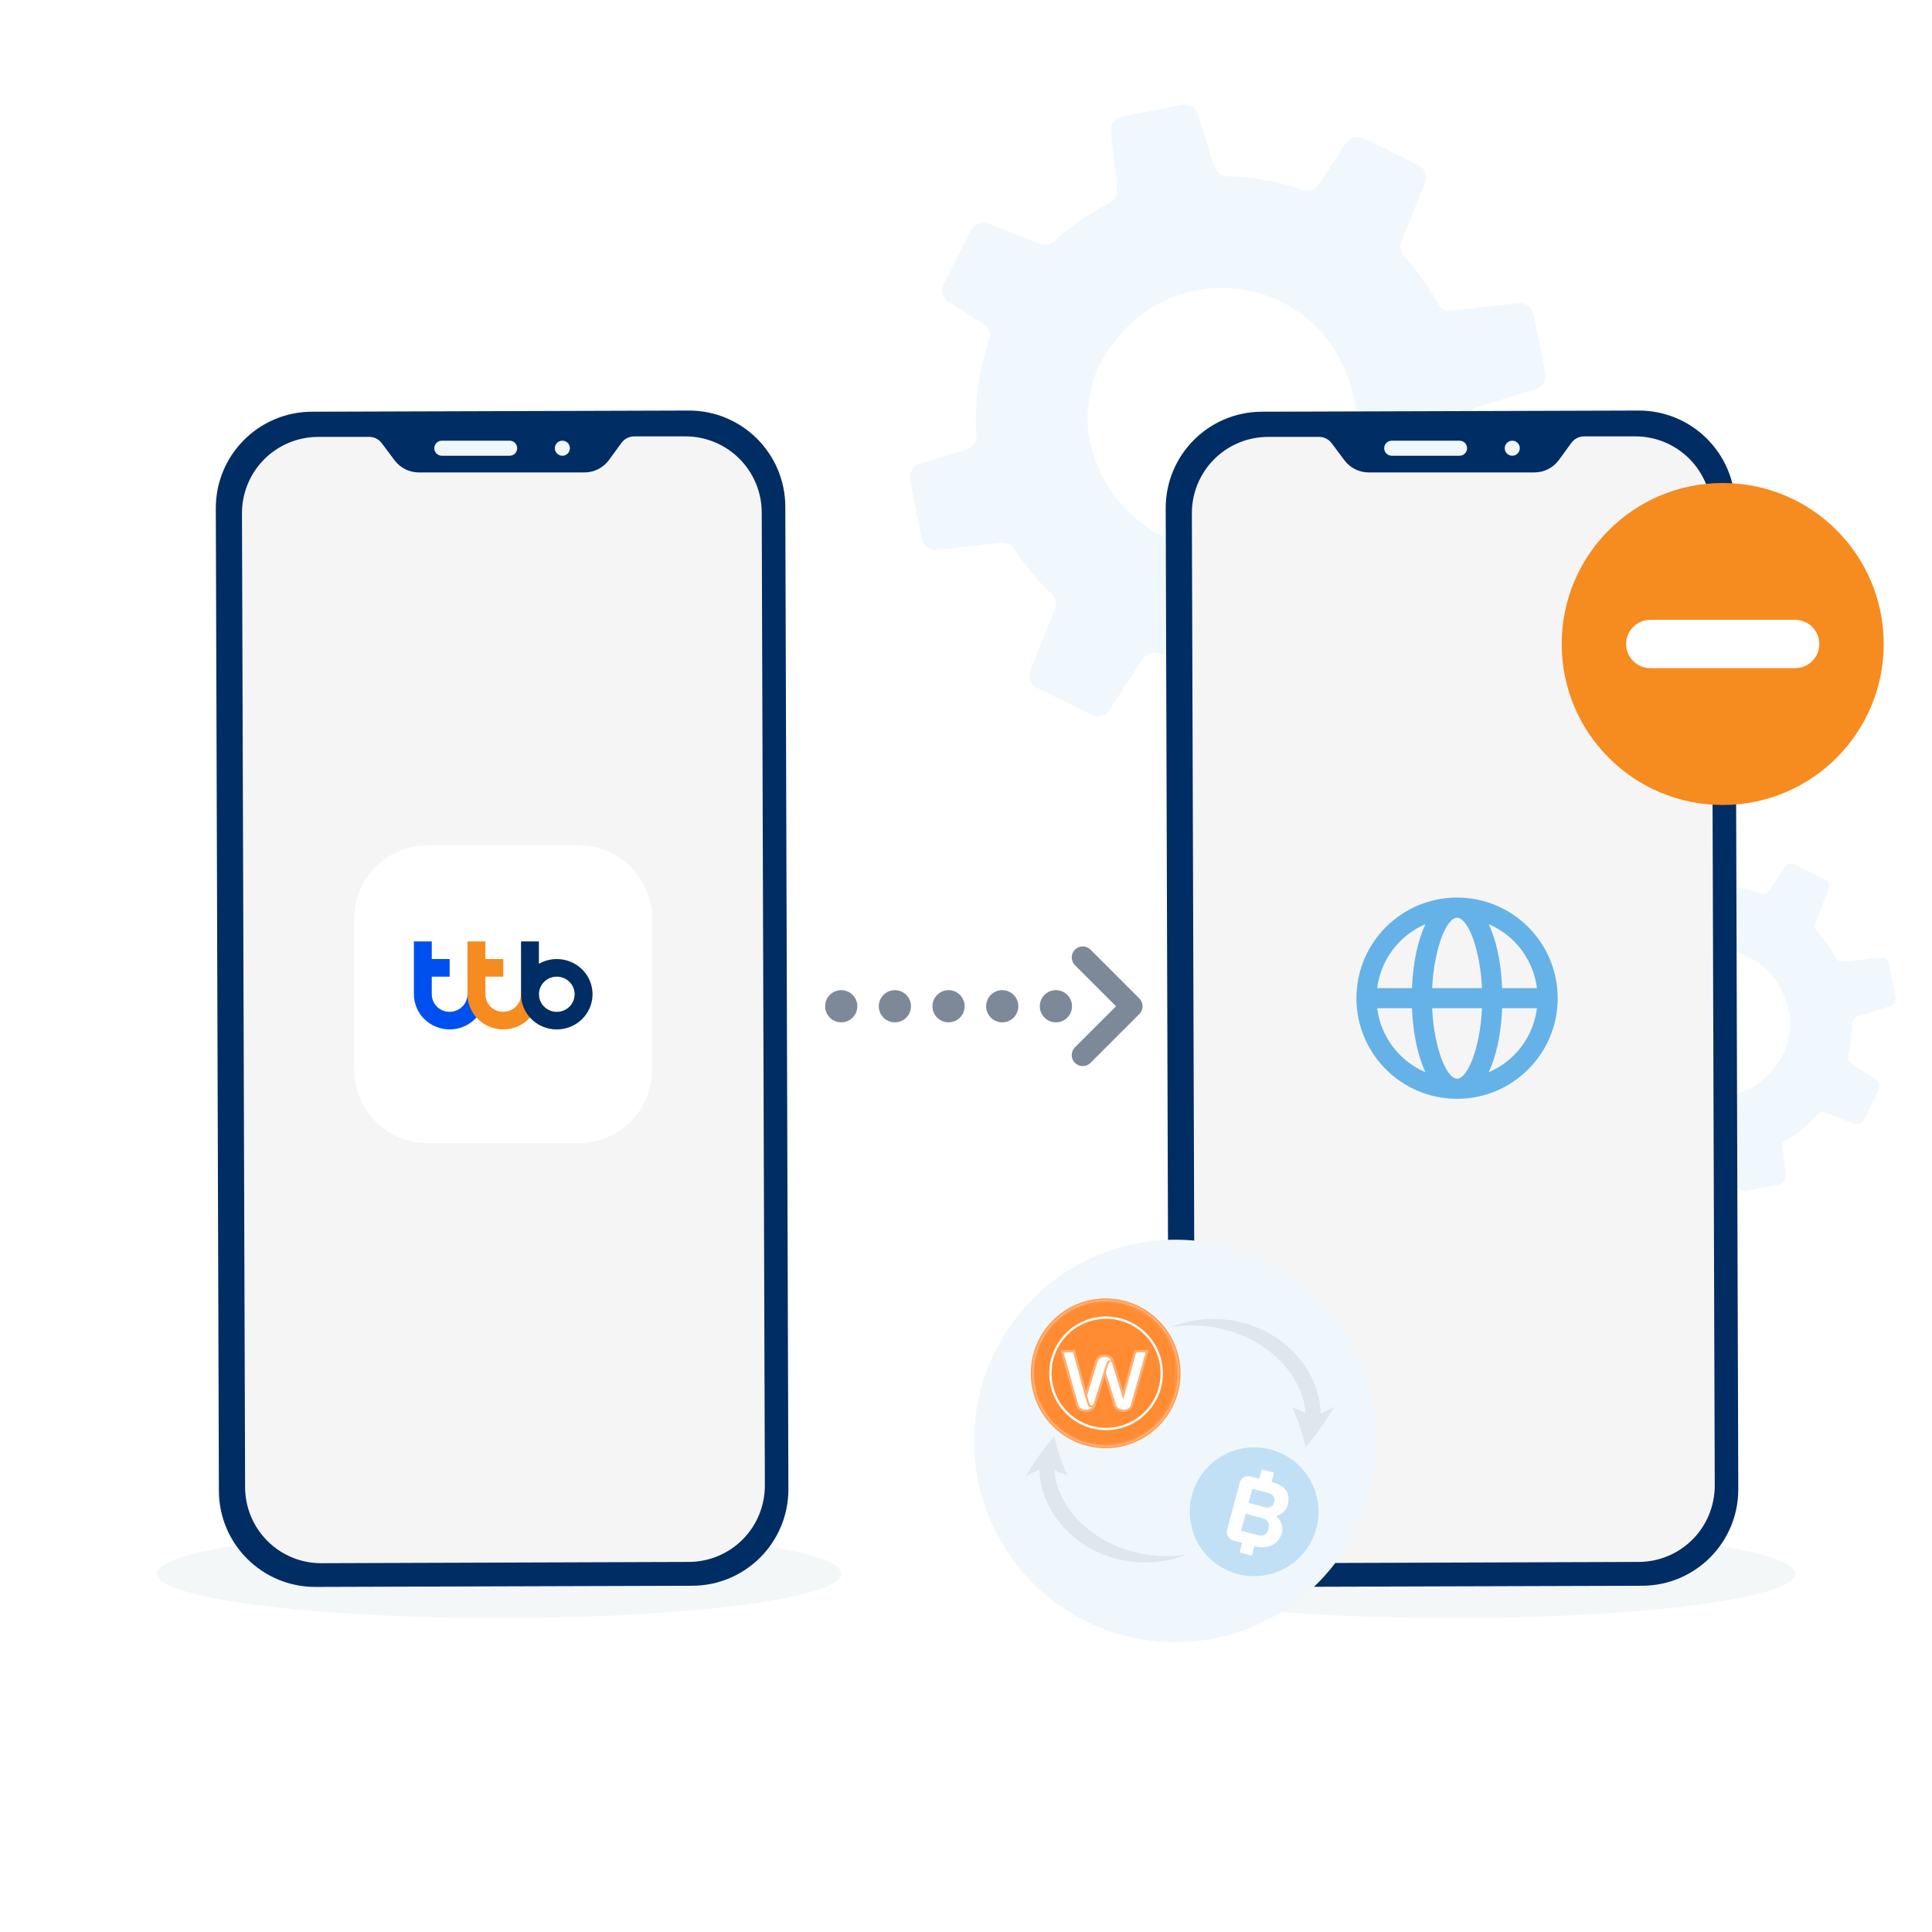 <svg width="240" height="240" viewBox="0 0 240 240" fill="none" xmlns="http://www.w3.org/2000/svg">
<path opacity="0.1" d="M193.41 136.293L197.825 135.808C198.193 135.771 198.551 135.944 198.751 136.255C199.005 136.653 199.277 137.044 199.569 137.426C200.11 138.137 200.689 138.794 201.312 139.387C201.602 139.665 201.698 140.088 201.548 140.459L199.843 144.788C199.656 145.248 199.859 145.779 200.309 146.002L204.107 147.902C204.538 148.115 205.056 147.97 205.317 147.569L207.626 143.962C207.843 143.607 208.273 143.443 208.687 143.554C210.433 144.022 212.251 144.208 214.07 144.107C214.509 144.083 214.917 144.37 215.047 144.79L215.82 147.28C215.971 147.751 216.451 148.045 216.94 147.951L221.072 147.125C221.157 147.109 221.236 147.085 221.311 147.046C221.669 146.876 221.891 146.486 221.842 146.078L221.483 142.771L221.394 141.965C222.082 141.579 222.757 141.136 223.401 140.644C224.268 139.981 225.058 139.248 225.758 138.469C226.025 138.172 226.445 138.067 226.815 138.217L230.291 139.598C230.768 139.783 231.307 139.579 231.531 139.121L232.98 136.209L233.393 135.374C233.621 134.919 233.471 134.361 233.043 134.089L230.039 132.151C229.688 131.93 229.516 131.512 229.618 131.117C229.901 129.928 230.061 128.712 230.086 127.494C230.097 127.389 230.096 127.291 230.096 127.188C230.093 127.153 230.099 127.119 230.103 127.085C230.141 126.695 230.414 126.371 230.788 126.255L234.817 124.989C234.864 124.979 234.908 124.956 234.948 124.938C235.34 124.748 235.566 124.307 235.483 123.869L234.668 119.738C234.569 119.239 234.11 118.9 233.601 118.952L228.996 119.461C228.606 119.51 228.232 119.307 228.046 118.959C227.633 118.199 227.155 117.458 226.611 116.743C226.323 116.365 226.023 116.002 225.71 115.655C225.458 115.371 225.384 114.969 225.525 114.617L227.162 110.456C227.344 109.999 227.145 109.473 226.702 109.25L222.942 107.376C222.489 107.149 221.937 107.296 221.656 107.73L219.828 110.583C219.583 110.966 219.115 111.128 218.689 110.984C217.017 110.398 215.266 110.082 213.498 110.034C213.08 110.029 212.709 109.75 212.584 109.345L211.447 105.703C211.295 105.215 210.799 104.922 210.298 105.018L206.192 105.83C205.698 105.927 205.363 106.391 205.421 106.884L205.439 107.078L205.857 110.92C205.902 111.332 205.691 111.719 205.323 111.909L205.32 111.911C204.439 112.365 203.586 112.901 202.769 113.526C202.333 113.859 201.923 114.21 201.525 114.576C201.252 114.833 200.857 114.908 200.509 114.772L196.98 113.37C196.497 113.176 195.947 113.39 195.719 113.851L193.857 117.604C193.804 117.711 193.776 117.825 193.761 117.934C193.723 118.293 193.887 118.662 194.202 118.867L196.606 120.409C196.899 120.601 197.068 120.936 197.053 121.277C197.048 121.366 197.033 121.457 197.003 121.547C196.265 123.7 195.967 125.976 196.117 128.25C196.149 128.636 195.934 128.996 195.6 129.172C195.552 129.197 195.501 129.218 195.446 129.235L192.183 130.257C191.71 130.405 191.425 130.886 191.517 131.377L191.535 131.473L192.326 135.501C192.431 136.007 192.897 136.347 193.409 136.292L193.41 136.293ZM221.684 123.807C221.935 124.44 222.136 125.123 222.277 125.853C222.543 127.244 222.256 129.439 221.626 130.709C221.559 130.846 221.49 130.978 221.42 131.111C217.079 139.137 205.762 137.506 203.923 128.431C203.685 127.245 203.84 125.518 204.267 124.196C204.37 123.891 204.481 123.605 204.607 123.361C205.187 122.209 205.904 121.244 206.722 120.461C211.384 115.997 219.147 117.484 221.684 123.808V123.807Z" fill="#74B9EA"/>
<path opacity="0.1" d="M116.429 68.309L124.357 67.451C125.017 67.386 125.659 67.691 126.018 68.241C126.475 68.945 126.963 69.636 127.487 70.311C128.458 71.568 129.498 72.729 130.616 73.777C131.138 74.269 131.31 75.015 131.041 75.672L127.979 83.323C127.644 84.136 128.008 85.074 128.817 85.469L135.636 88.826C136.409 89.204 137.339 88.948 137.808 88.238L141.954 81.864C142.344 81.236 143.116 80.945 143.859 81.143C146.993 81.97 150.258 82.299 153.523 82.12C154.312 82.077 155.044 82.585 155.278 83.326L156.665 87.727C156.936 88.56 157.798 89.079 158.676 88.913L166.095 87.453C166.247 87.425 166.39 87.382 166.524 87.314C167.167 87.014 167.566 86.324 167.478 85.603L166.834 79.757L166.673 78.333C167.909 77.651 169.12 76.869 170.277 75.999C171.834 74.827 173.252 73.532 174.508 72.155C174.988 71.63 175.741 71.443 176.406 71.709L182.648 74.15C183.504 74.478 184.471 74.117 184.874 73.306L187.475 68.161L188.217 66.684C188.626 65.88 188.357 64.894 187.589 64.413L182.195 60.988C181.565 60.597 181.256 59.859 181.439 59.16C181.948 57.059 182.235 54.91 182.28 52.758C182.299 52.571 182.297 52.399 182.297 52.215C182.293 52.154 182.302 52.093 182.31 52.033C182.379 51.344 182.868 50.772 183.541 50.568L190.774 48.33C190.857 48.311 190.938 48.272 191.01 48.239C191.713 47.903 192.118 47.124 191.969 46.35L190.507 39.048C190.329 38.167 189.504 37.567 188.59 37.66L180.322 38.56C179.622 38.645 178.95 38.286 178.617 37.671C177.875 36.328 177.017 35.019 176.041 33.756C175.524 33.087 174.984 32.445 174.423 31.831C173.97 31.33 173.837 30.62 174.09 29.997L177.03 22.643C177.356 21.835 176.999 20.905 176.203 20.511L169.453 17.2C168.639 16.799 167.648 17.058 167.144 17.825L163.862 22.867C163.421 23.544 162.582 23.83 161.816 23.576C158.815 22.54 155.67 21.982 152.496 21.896C151.747 21.889 151.08 21.395 150.856 20.679L148.815 14.243C148.541 13.38 147.65 12.863 146.751 13.032L139.378 14.468C138.492 14.639 137.89 15.459 137.994 16.33L138.028 16.672L138.777 23.463C138.857 24.191 138.479 24.875 137.819 25.211L137.813 25.215C136.232 26.017 134.7 26.964 133.232 28.07C132.451 28.658 131.714 29.278 130.999 29.924C130.509 30.38 129.801 30.513 129.176 30.271L122.839 27.793C121.973 27.451 120.984 27.829 120.576 28.644L117.232 35.277C117.138 35.467 117.086 35.667 117.059 35.86C116.992 36.495 117.287 37.148 117.852 37.51L122.168 40.234C122.694 40.574 122.996 41.166 122.971 41.768C122.961 41.926 122.934 42.087 122.881 42.245C121.555 46.052 121.019 50.074 121.29 54.094C121.346 54.775 120.962 55.411 120.361 55.722C120.274 55.767 120.183 55.803 120.085 55.833L114.226 57.641C113.377 57.901 112.865 58.752 113.031 59.62L113.063 59.789L114.483 66.908C114.672 67.803 115.508 68.404 116.428 68.306L116.429 68.309ZM167.194 46.24C167.644 47.359 168.006 48.566 168.26 49.856C168.737 52.315 168.221 56.194 167.09 58.439C166.97 58.681 166.845 58.915 166.72 59.149C158.926 73.335 138.608 70.452 135.306 54.413C134.878 52.316 135.157 49.265 135.922 46.928C136.108 46.388 136.307 45.882 136.533 45.452C137.574 43.416 138.862 41.711 140.33 40.326C148.701 32.437 162.639 35.065 167.194 46.241V46.24Z" fill="#74B9EA"/>
<path d="M104.5 195.5C104.5 198.538 85.472 201 62 201C38.528 201 19.5 198.538 19.5 195.5C19.5 192.462 38.528 190 62 190C85.472 190 104.5 192.462 104.5 195.5Z" fill="#F3F7F8"/>
<path d="M223 195.5C223 198.538 203.972 201 180.5 201C157.028 201 138 198.538 138 195.5C138 192.462 157.028 190 180.5 190C203.972 190 223 192.462 223 195.5Z" fill="#F3F7F8"/>
<path fill-rule="evenodd" clip-rule="evenodd" d="M85.552 51C92.158 50.982 97.53 56.317 97.554 62.923L97.937 184.986C97.955 191.591 92.62 196.963 86.014 196.988L39.193 197.133C32.588 197.152 27.216 191.816 27.192 185.211L26.809 63.147C26.79 56.542 32.126 51.17 38.731 51.146L85.552 51Z" fill="#002D63"/>
<path d="M39.49 54.27H45.81C46.46 54.252 47.074 54.562 47.451 55.09L49.013 57.181C49.73 58.135 50.854 58.694 52.045 58.688H72.603C73.8 58.688 74.924 58.123 75.635 57.163L77.178 55.048C77.549 54.513 78.169 54.197 78.819 54.209H85.115C87.63 54.197 90.043 55.188 91.829 56.962C93.61 58.736 94.619 61.143 94.625 63.659L95.014 184.537C95.014 187.047 94.029 189.459 92.255 191.24C90.48 193.02 88.08 194.023 85.564 194.029L39.934 194.187C37.424 194.199 35.006 193.209 33.231 191.434C31.451 189.66 30.448 187.253 30.448 184.738L30.059 63.859C30.029 61.337 31.007 58.901 32.776 57.102C34.544 55.303 36.962 54.282 39.484 54.276L39.49 54.27Z" fill="#F5F5F6"/>
<path d="M53.95 55.679C53.95 55.163 54.369 54.744 54.886 54.744H63.309C63.825 54.744 64.245 55.163 64.245 55.679C64.245 56.196 63.825 56.615 63.309 56.615H54.886C54.369 56.615 53.95 56.196 53.95 55.679Z" fill="#EFF7FC"/>
<path d="M70.796 55.679C70.796 56.196 70.377 56.615 69.86 56.615C69.343 56.615 68.924 56.196 68.924 55.679C68.924 55.163 69.343 54.744 69.86 54.744C70.377 54.744 70.796 55.163 70.796 55.679Z" fill="#EFF7FC"/>
<g filter="url(#filter0_d_17492_16586)">
<path d="M71.872 104H53.129C48.087 104 44.001 108.087 44.001 113.128V131.872C44.001 136.913 48.087 141 53.129 141H71.872C76.913 141 81.001 136.913 81.001 131.872V113.128C81.001 108.087 76.913 104 71.872 104Z" fill="white"/>
</g>
<path fill-rule="evenodd" clip-rule="evenodd" d="M58.067 123.509C58.067 124.087 57.836 124.643 57.419 125.053C57.003 125.464 56.436 125.695 55.852 125.695C55.268 125.695 54.701 125.464 54.284 125.053C53.868 124.643 53.637 124.087 53.637 123.509V121.323H55.858V119.136H53.637V116.95H51.416V123.509C51.416 124.666 51.884 125.782 52.717 126.598C53.55 127.419 54.678 127.876 55.858 127.876C57.038 127.876 58.166 127.413 58.998 126.598C59.831 125.776 60.3 124.666 60.3 123.509H58.067Z" fill="#0050F0"/>
<path fill-rule="evenodd" clip-rule="evenodd" d="M64.725 123.509C64.725 124.088 64.493 124.643 64.077 125.054C63.66 125.464 63.093 125.696 62.509 125.696C61.925 125.696 61.358 125.464 60.942 125.054C60.525 124.643 60.294 124.088 60.294 123.509V121.323H62.515V119.137H60.294V116.95H58.073V123.509C58.073 124.666 58.541 125.782 59.374 126.598C60.207 127.419 61.335 127.876 62.515 127.876C63.695 127.876 64.823 127.414 65.656 126.598C66.489 125.777 66.957 124.666 66.957 123.509H64.725Z" fill="#F68B1F"/>
<path fill-rule="evenodd" clip-rule="evenodd" d="M69.166 125.696C68.576 125.696 68.015 125.464 67.599 125.054C67.182 124.643 66.951 124.088 66.951 123.509C66.951 122.931 67.182 122.376 67.599 121.965C68.015 121.554 68.582 121.323 69.166 121.323C69.75 121.323 70.317 121.554 70.734 121.965C71.15 122.376 71.381 122.931 71.381 123.509C71.381 124.088 71.15 124.643 70.734 125.054C70.317 125.464 69.75 125.696 69.166 125.696ZM69.166 119.137C68.385 119.137 67.622 119.339 66.945 119.721V116.95H64.724L64.725 123.509C64.725 124.377 64.984 125.221 65.47 125.939C65.956 126.656 66.65 127.217 67.466 127.547C68.275 127.876 69.172 127.963 70.034 127.795C70.896 127.628 71.688 127.211 72.307 126.598C72.926 125.985 73.348 125.21 73.522 124.36C73.695 123.509 73.603 122.63 73.267 121.832C72.931 121.034 72.365 120.351 71.63 119.871C70.901 119.391 70.04 119.137 69.166 119.137Z" fill="#002D63"/>
<path fill-rule="evenodd" clip-rule="evenodd" d="M203.551 51C210.157 50.982 215.529 56.317 215.553 62.923L215.936 184.986C215.954 191.591 210.619 196.963 204.013 196.988L157.192 197.133C150.587 197.152 145.215 191.816 145.19 185.211L144.808 63.147C144.789 56.542 150.125 51.17 156.73 51.146L203.551 51Z" fill="#002D63"/>
<path d="M157.489 54.27H163.809C164.459 54.252 165.073 54.562 165.45 55.09L167.012 57.181C167.729 58.135 168.853 58.694 170.044 58.688H190.602C191.799 58.688 192.923 58.123 193.634 57.163L195.177 55.048C195.548 54.513 196.168 54.197 196.818 54.209H203.114C205.629 54.197 208.042 55.188 209.828 56.962C211.609 58.736 212.618 61.143 212.624 63.659L213.013 184.537C213.013 187.047 212.028 189.459 210.254 191.24C208.479 193.02 206.079 194.023 203.563 194.029L157.933 194.187C155.423 194.199 153.005 193.209 151.23 191.434C149.45 189.66 148.447 187.253 148.447 184.738L148.058 63.859C148.028 61.337 149.006 58.901 150.775 57.102C152.543 55.303 154.962 54.282 157.483 54.276L157.489 54.27Z" fill="#F5F5F6"/>
<path d="M171.949 55.679C171.949 55.163 172.368 54.744 172.885 54.744H181.308C181.824 54.744 182.244 55.163 182.244 55.679C182.244 56.196 181.825 56.615 181.308 56.615H172.885C172.368 56.615 171.949 56.196 171.949 55.679Z" fill="#EFF7FC"/>
<path d="M188.795 55.679C188.795 56.196 188.376 56.615 187.859 56.615C187.342 56.615 186.923 56.196 186.923 55.679C186.923 55.163 187.342 54.744 187.859 54.744C188.376 54.744 188.795 55.163 188.795 55.679Z" fill="#EFF7FC"/>
<path fill-rule="evenodd" clip-rule="evenodd" d="M181.003 111.5C187.907 111.5 193.503 117.096 193.503 124C193.503 130.904 187.907 136.5 181.003 136.5C174.099 136.5 168.503 130.904 168.503 124C168.503 117.096 174.099 111.5 181.003 111.5ZM184.099 125.251H177.907C177.922 125.576 177.943 125.895 177.969 126.207L178.037 126.908C178.049 127.021 178.062 127.135 178.077 127.247L178.169 127.914C178.402 129.439 178.758 130.766 179.172 131.789L179.352 132.206C179.87 133.339 180.46 134 181.003 134C181.545 134 182.135 133.339 182.654 132.206L182.834 131.787C183.247 130.766 183.604 129.439 183.837 127.913L183.929 127.247L183.969 126.906L184.037 126.207C184.063 125.895 184.084 125.575 184.099 125.251ZM175.403 125.251H171.08C171.3 126.984 171.968 128.629 173.02 130.023C174.072 131.417 175.47 132.512 177.075 133.199C176.623 132.241 176.252 131.111 175.974 129.854L175.837 129.186C175.66 128.238 175.535 127.28 175.464 126.318L175.417 125.558C175.412 125.455 175.407 125.353 175.403 125.251ZM190.925 125.251L186.602 125.25L186.589 125.558L186.542 126.318C186.467 127.32 186.34 128.281 186.169 129.186L186.032 129.854C185.754 131.11 185.383 132.241 184.93 133.2C186.536 132.513 187.935 131.418 188.987 130.023C190.038 128.629 190.707 126.983 190.925 125.25V125.251ZM177.075 114.801L176.908 114.874C175.343 115.577 173.985 116.671 172.965 118.05C171.944 119.429 171.295 121.048 171.08 122.75H175.403L175.415 122.442L175.464 121.682C175.539 120.68 175.665 119.719 175.837 118.814L175.974 118.146C176.252 116.89 176.623 115.759 177.075 114.8V114.801ZM181.003 114L180.894 114.009C180.382 114.09 179.837 114.736 179.352 115.794L179.172 116.213C178.759 117.234 178.402 118.561 178.169 120.087L178.077 120.753L178.037 121.094L177.969 121.793C177.943 122.105 177.922 122.425 177.907 122.75H184.099C184.084 122.425 184.063 122.106 184.037 121.793L183.969 121.092C183.957 120.979 183.944 120.865 183.929 120.753L183.837 120.086C183.604 118.561 183.248 117.234 182.834 116.211L182.654 115.794C182.135 114.661 181.545 114 181.003 114ZM184.93 114.8L184.997 114.945C185.42 115.871 185.768 116.952 186.032 118.145L186.169 118.814C186.34 119.719 186.465 120.68 186.542 121.682L186.589 122.442L186.603 122.75H190.925C190.707 121.017 190.038 119.371 188.987 117.977C187.935 116.582 186.536 115.487 184.93 114.8Z" fill="#65B2E8"/>
<path d="M234 80C234 91.046 225.045 100 214 100C202.954 100 194 91.046 194 80C194 68.954 202.954 60 214 60C225.045 60 234 68.954 234 80Z" fill="#F68B1F"/>
<path d="M202 80C202 78.343 203.343 77 205 77H223C224.656 77 226 78.343 226 80C226 81.657 224.656 83 223 83H205C203.343 83 202 81.657 202 80Z" fill="white"/>
<circle cx="146" cy="179" r="25" fill="#EFF7FC"/>
<path d="M131.009 182.617C131.536 182.868 132.065 183.097 132.594 183.304C131.875 181.705 131.33 180.059 130.959 178.395C129.672 179.922 128.495 181.585 127.446 183.368C128.004 183.089 128.56 182.806 129.114 182.521C129.199 185.669 130.743 188.456 132.764 190.374C134.795 192.323 137.302 193.403 139.548 193.837C144.2 194.713 147.381 193.065 147.357 193.105C143.71 193.674 140.5 192.935 138.076 191.788C135.631 190.627 133.972 189.059 132.918 187.638C130.838 184.7 131.029 182.592 131.009 182.617H131.009Z" fill="#DFE6EC"/>
<path d="M162.139 175.509C161.603 175.254 161.065 175.021 160.527 174.811C161.258 176.436 161.812 178.108 162.19 179.799C163.498 178.248 164.695 176.558 165.761 174.746C165.194 175.029 164.629 175.316 164.065 175.606C163.979 172.407 162.409 169.575 160.355 167.625C158.29 165.645 155.741 164.547 153.457 164.106C148.728 163.216 145.494 164.891 145.519 164.85C149.226 164.272 152.49 165.023 154.954 166.188C157.44 167.368 159.126 168.962 160.198 170.406C162.312 173.391 162.119 175.534 162.139 175.509H162.139Z" fill="#DFE6EC"/>
<path d="M137.347 179.89C132.223 179.89 128.055 175.722 128.055 170.598C128.055 165.474 132.223 161.305 137.347 161.305C142.471 161.305 146.64 165.474 146.64 170.598C146.64 175.722 142.471 179.89 137.347 179.89Z" fill="#FF8B33"/>
<g style="mix-blend-mode:multiply" opacity="0.22">
<path d="M137.347 179.89C132.223 179.89 128.055 175.722 128.055 170.598C128.055 165.474 132.223 161.305 137.347 161.305C142.471 161.305 146.64 165.474 146.64 170.598C146.64 175.722 142.471 179.89 137.347 179.89Z" fill="#FFAD70"/>
</g>
<path d="M143.419 176.755C146.82 173.354 146.82 167.84 143.419 164.439C140.018 161.038 134.504 161.038 131.103 164.439C127.701 167.84 127.701 173.354 131.103 176.755C134.504 180.156 140.018 180.156 143.419 176.755Z" fill="#FF8B33"/>
<path d="M137.35 179.788C132.283 179.788 128.16 175.665 128.16 170.598C128.16 165.531 132.283 161.408 137.35 161.408C142.417 161.408 146.539 165.531 146.539 170.598C146.539 175.665 142.417 179.788 137.35 179.788ZM137.35 161.683C132.434 161.683 128.435 165.682 128.435 170.598C128.435 175.514 132.434 179.513 137.35 179.513C142.266 179.513 146.264 175.514 146.264 170.598C146.264 165.682 142.266 161.683 137.35 161.683Z" fill="#FFAD70"/>
<path d="M137.4 177.657C133.508 177.657 130.341 174.49 130.341 170.598C130.341 166.706 133.506 163.539 137.4 163.539C141.294 163.539 144.459 166.706 144.459 170.598C144.459 174.49 141.292 177.657 137.4 177.657ZM137.4 163.826C133.666 163.826 130.628 166.864 130.628 170.598C130.628 174.332 133.666 177.369 137.4 177.369C141.134 177.369 144.171 174.332 144.171 170.598C144.171 166.864 141.132 163.826 137.4 163.826Z" fill="white"/>
<path d="M140.91 167.692L139.516 172.774L138.374 169.065C138.299 168.807 138.156 168.603 137.95 168.459C137.749 168.316 137.503 168.242 137.22 168.242C136.936 168.242 136.687 168.316 136.479 168.463C136.267 168.614 136.12 168.82 136.044 169.074L134.913 172.768L133.53 167.692H131.72L133.664 174.558C133.733 174.823 133.886 175.037 134.119 175.192C134.34 175.339 134.598 175.415 134.886 175.415C135.173 175.415 135.442 175.339 135.656 175.19C135.876 175.037 136.027 174.827 136.103 174.573L137.22 171.015L138.336 174.569C138.414 174.827 138.563 175.037 138.784 175.19C138.998 175.339 139.258 175.415 139.554 175.415C139.85 175.415 140.108 175.341 140.324 175.199C140.555 175.045 140.708 174.829 140.773 174.565L142.709 167.692H140.912H140.91Z" fill="#FFAD70"/>
<path d="M135.082 174.412L134.818 173.536L133.306 167.987H132.11L133.949 174.485C133.999 174.678 134.11 174.834 134.282 174.947C134.297 174.955 134.31 174.966 134.324 174.974C134.329 174.976 134.333 174.981 134.339 174.983C134.35 174.989 134.362 174.995 134.375 175.002C134.375 175.002 134.379 175.002 134.381 175.004C134.396 175.012 134.413 175.018 134.427 175.027C134.429 175.027 134.431 175.029 134.434 175.031C134.448 175.037 134.463 175.044 134.478 175.05C134.478 175.05 134.48 175.05 134.482 175.05C134.515 175.062 134.551 175.073 134.587 175.083C134.622 175.092 134.66 175.1 134.698 175.107C134.759 175.115 134.82 175.121 134.885 175.121C135.122 175.121 135.321 175.071 135.485 174.951C135.678 174.811 135.701 174.731 135.733 174.689C135.731 174.693 135.727 174.695 135.724 174.699C135.588 174.867 135.324 174.848 135.204 174.67C135.151 174.592 135.105 174.504 135.08 174.414L135.082 174.412Z" fill="white"/>
<path d="M137.434 168.562C137.371 168.55 137.308 168.546 137.249 168.546C137.138 168.546 136.871 168.552 136.649 168.714C136.494 168.827 136.387 168.978 136.328 169.171L135.047 173.35L135.308 174.236C135.308 174.236 135.364 174.545 135.509 174.576C135.526 174.58 135.543 174.583 135.56 174.585C135.671 174.597 135.765 174.541 135.835 174.427C135.839 174.419 135.845 174.41 135.847 174.402L136.08 173.665C136.091 173.621 136.107 173.581 136.12 173.537L137.222 170.046L137.442 169.392C137.482 169.268 137.533 169.175 137.589 169.108C137.65 169.035 137.719 168.993 137.787 168.978C137.799 168.976 137.812 168.974 137.824 168.974C137.85 168.974 137.875 168.974 137.898 168.98C137.927 168.986 137.959 168.999 137.986 169.014C138.022 169.035 138.057 169.07 138.074 169.108C137.963 168.793 137.713 168.615 137.434 168.562Z" fill="white"/>
<path d="M141.137 167.987L139.534 173.828C139.534 173.828 138.438 170.26 138.14 169.296C138.129 169.263 138.106 169.238 138.085 169.212C138.056 169.194 138.024 169.173 137.987 169.17C137.894 169.162 137.848 169.2 137.791 169.282C137.749 169.343 137.701 169.418 137.668 169.523L137.481 170.079L137.357 170.472L138.618 174.487C138.675 174.68 138.786 174.836 138.952 174.949C139.118 175.065 139.317 175.121 139.555 175.121C139.792 175.121 139.993 175.065 140.163 174.955C140.331 174.844 140.44 174.689 140.491 174.487L142.319 167.989H141.135L141.137 167.987Z" fill="white"/>
<circle cx="156" cy="188" r="6" fill="white"/>
<path fill-rule="evenodd" clip-rule="evenodd" d="M157.869 180.071C162.136 181.214 164.669 185.601 163.525 189.869C162.382 194.136 157.995 196.669 153.727 195.525C149.46 194.382 146.927 189.995 148.071 185.727C149.214 181.46 153.601 178.927 157.869 180.071Z" fill="#C1E0F6"/>
<path fill-rule="evenodd" clip-rule="evenodd" d="M158.266 182.938L156.748 182.531L156.437 183.693L155.349 183.401C154.764 183.244 154.165 183.586 154.01 184.165L152.436 190.039C152.281 190.618 152.628 191.213 153.213 191.37L154.302 191.662L153.987 192.835L155.505 193.241L155.819 192.068L155.807 192.065C156.674 192.297 157.29 192.239 157.946 191.967C158.601 191.697 159.036 191.166 159.247 190.377C159.343 190.02 159.321 189.654 159.184 189.279C159.046 188.905 158.816 188.58 158.495 188.307C158.841 188.239 159.148 188.084 159.413 187.846C159.678 187.609 159.854 187.326 159.942 186.999C160.336 185.526 159.779 184.588 157.977 184.105L157.954 184.099L158.266 182.938ZM156.859 188.614L156.857 188.621C157.167 188.712 157.393 188.86 157.519 189.072C157.653 189.295 157.673 189.58 157.579 189.93C157.484 190.287 157.32 190.527 157.09 190.653C156.872 190.771 156.605 190.786 156.296 190.712L156.249 190.708L154.168 190.15L154.733 188.044L156.859 188.614ZM157.532 185.462C158.176 185.635 158.42 186.01 158.266 186.586C158.186 186.883 158.047 187.083 157.846 187.187C157.645 187.293 157.402 187.307 157.12 187.232L155.096 186.689L155.566 184.935L157.532 185.462Z" fill="white"/>
<path d="M135.466 117.966C134.932 117.433 134.068 117.433 133.534 117.966C133.001 118.499 133.001 119.364 133.534 119.898L138.636 125L133.534 130.102C133.001 130.636 133.001 131.501 133.534 132.034C134.068 132.568 134.932 132.568 135.466 132.034L141.534 125.966C142.068 125.433 142.068 124.568 141.534 124.034L135.466 117.966Z" fill="#7D8999"/>
<path d="M104.5 127C105.605 127 106.5 126.105 106.5 125C106.5 123.896 105.605 123 104.5 123C103.395 123 102.5 123.896 102.5 125C102.5 126.105 103.395 127 104.5 127Z" fill="#7D8999"/>
<path d="M111.166 127C112.271 127 113.166 126.105 113.166 125C113.166 123.896 112.271 123 111.166 123C110.061 123 109.166 123.896 109.166 125C109.166 126.105 110.061 127 111.166 127Z" fill="#7D8999"/>
<path d="M119.832 125C119.832 126.105 118.937 127 117.832 127C116.727 127 115.832 126.105 115.832 125C115.832 123.896 116.727 123 117.832 123C118.937 123 119.832 123.896 119.832 125Z" fill="#7D8999"/>
<path d="M124.5 127C125.605 127 126.5 126.105 126.5 125C126.5 123.896 125.605 123 124.5 123C123.395 123 122.5 123.896 122.5 125C122.5 126.105 123.395 127 124.5 127Z" fill="#7D8999"/>
<path d="M133.168 125C133.168 126.105 132.273 127 131.168 127C130.063 127 129.168 126.105 129.168 125C129.168 123.896 130.063 123 131.168 123C132.273 123 133.168 123.896 133.168 125Z" fill="#7D8999"/>
<defs>
<filter id="filter0_d_17492_16586" x="42.001" y="103" width="41" height="41" filterUnits="userSpaceOnUse" color-interpolation-filters="sRGB">
<feFlood flood-opacity="0" result="BackgroundImageFix"/>
<feColorMatrix in="SourceAlpha" type="matrix" values="0 0 0 0 0 0 0 0 0 0 0 0 0 0 0 0 0 0 127 0" result="hardAlpha"/>
<feOffset dy="1"/>
<feGaussianBlur stdDeviation="1"/>
<feComposite in2="hardAlpha" operator="out"/>
<feColorMatrix type="matrix" values="0 0 0 0 0.919 0 0 0 0 0.919 0 0 0 0 0.919 0 0 0 1 0"/>
<feBlend mode="normal" in2="BackgroundImageFix" result="effect1_dropShadow_17492_16586"/>
<feBlend mode="normal" in="SourceGraphic" in2="effect1_dropShadow_17492_16586" result="shape"/>
</filter>
</defs>
</svg>

